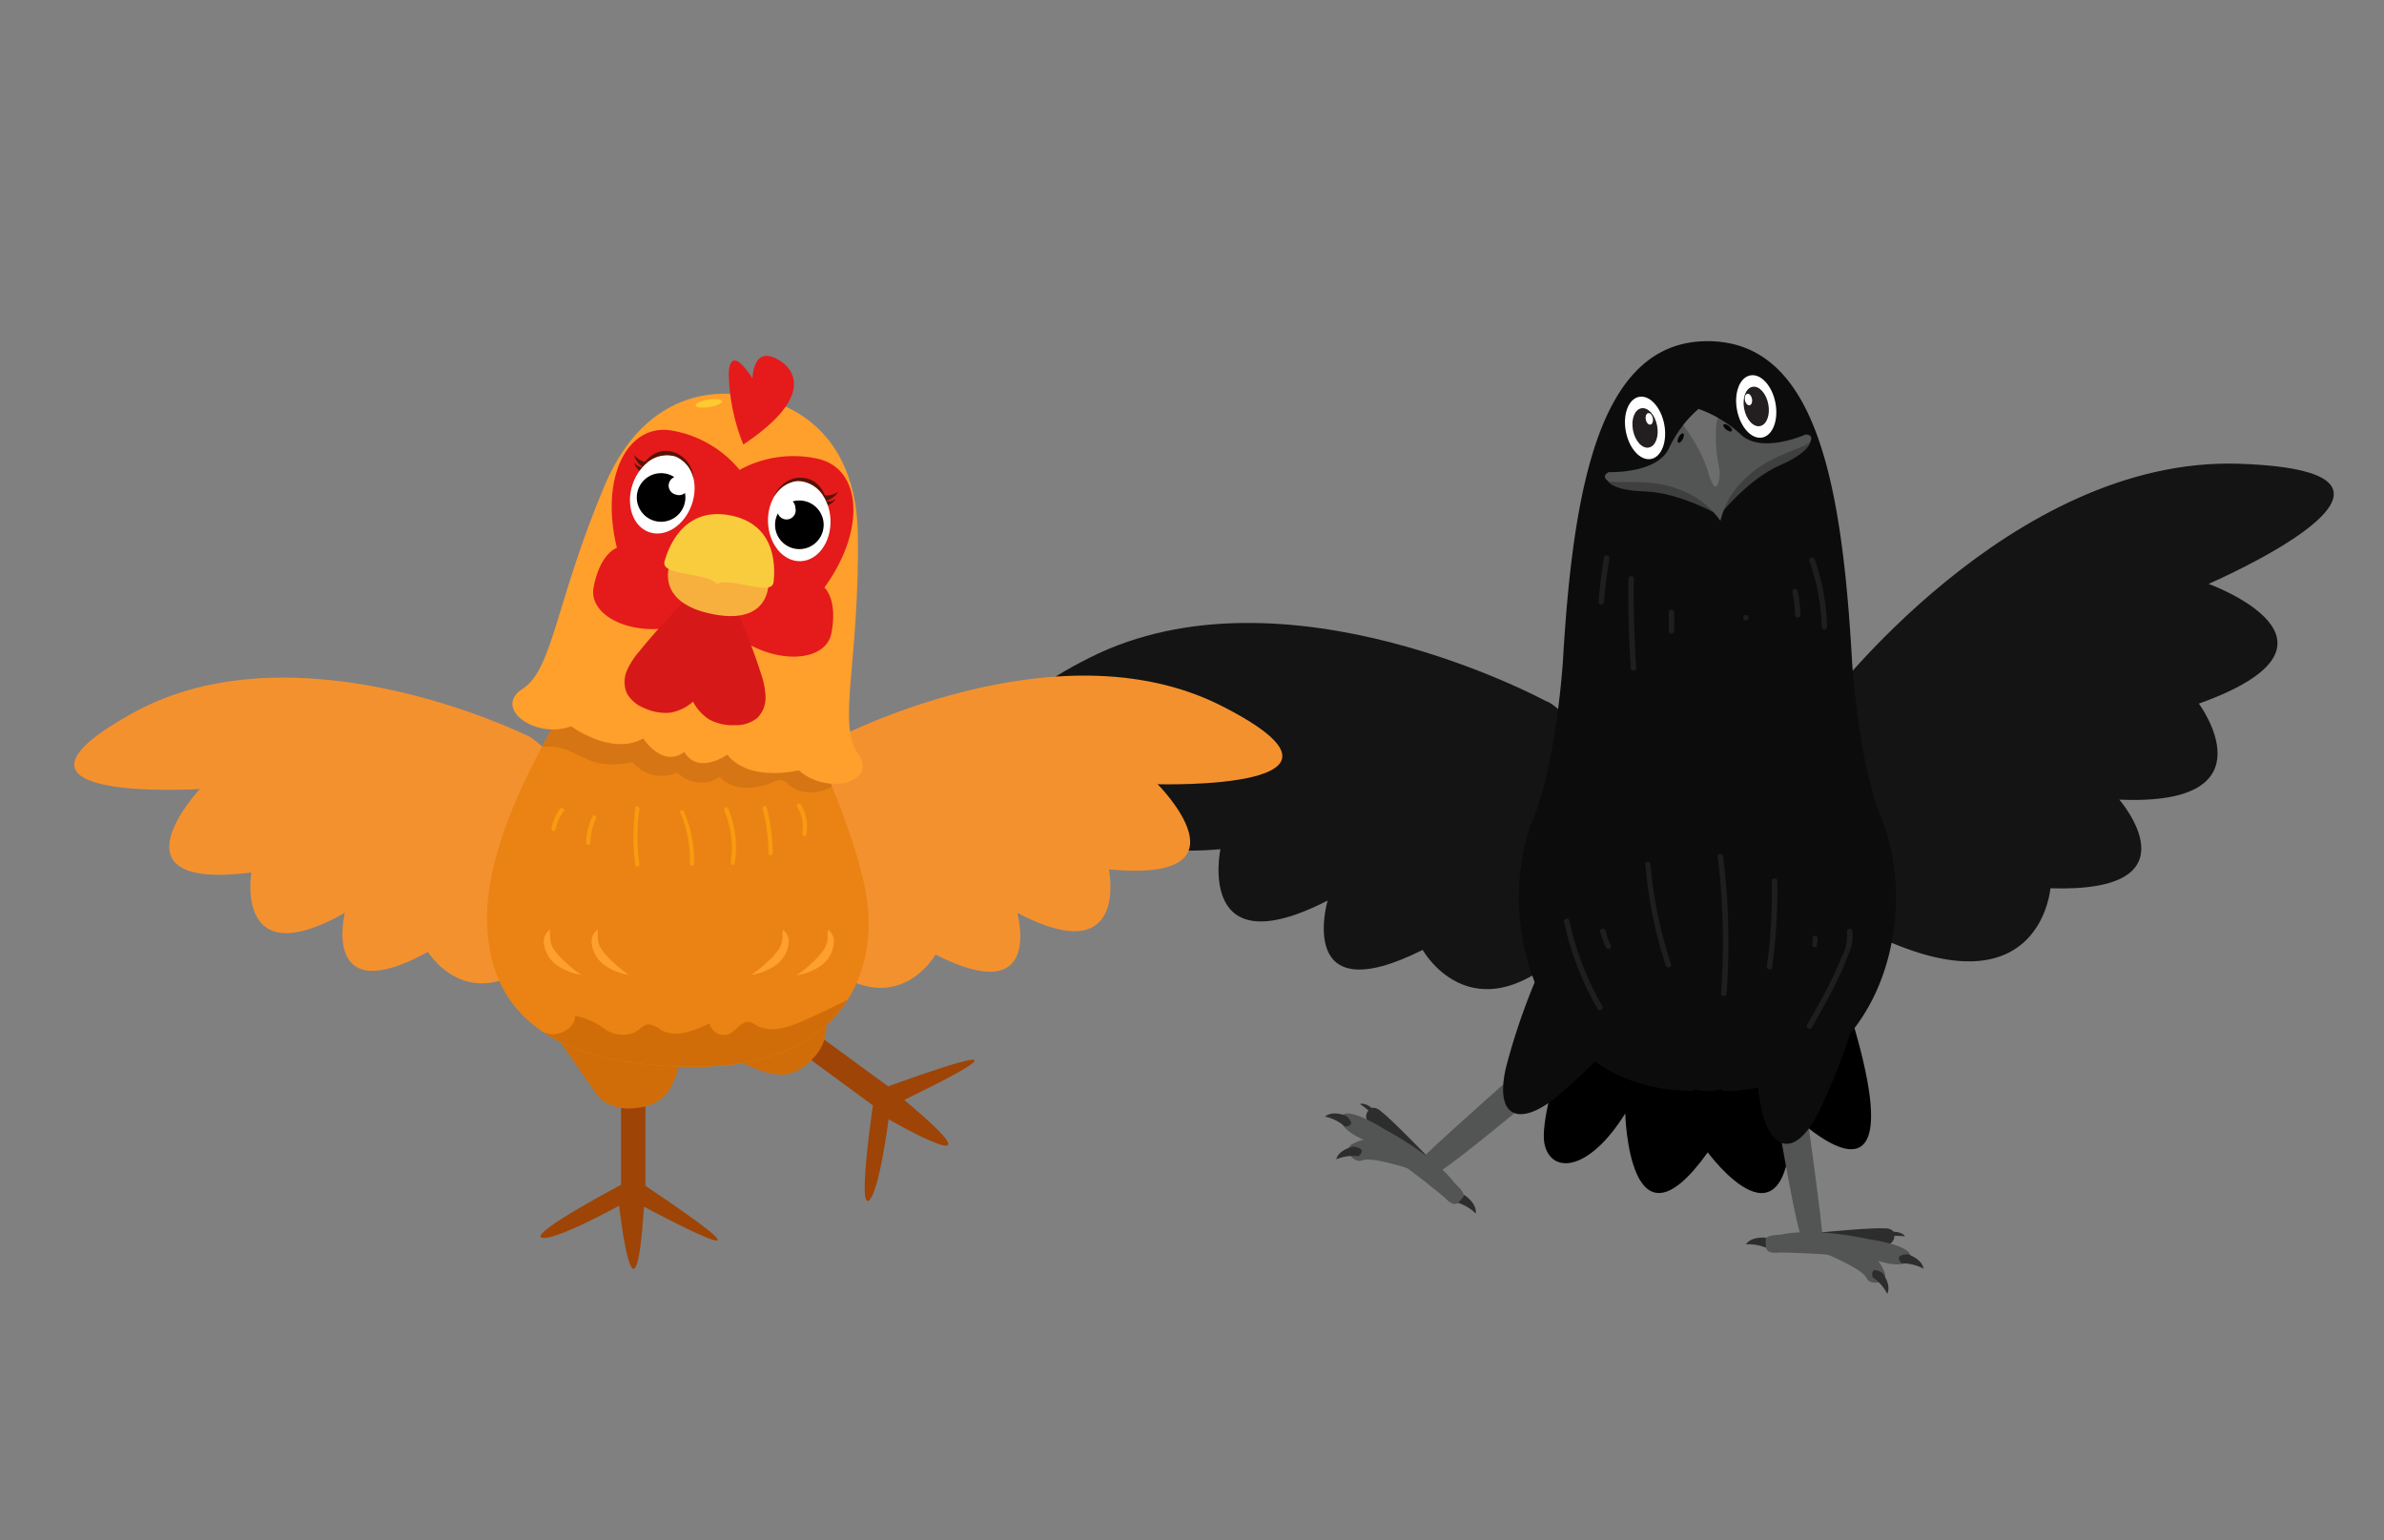 <svg id="Layer_1" data-name="Layer 1" xmlns="http://www.w3.org/2000/svg" xmlns:xlink="http://www.w3.org/1999/xlink" viewBox="0 0 260 168"><rect x="0" y="0" width="260" height="168" fill="#808080" stroke="none"/><defs><style>.cls-1{fill:#535454;}.cls-2{fill:#ea8313;}.cls-3{fill:#141414;}.cls-4{fill:#2d2d2d;}.cls-5{fill:#0c0c0c;}.cls-6{fill:#fff;}.cls-7{fill:#231f20;}.cls-8{fill:#3f3f3f;}.cls-9{clip-path:url(#clip-path);}.cls-10{fill:#6d6d6d;}.cls-11{fill:#050505;}.cls-12{fill:#1e1e1e;}.cls-13{fill:#f4912f;}.cls-14{fill:#9e4407;}.cls-15{fill:#d16d09;}.cls-16{clip-path:url(#clip-path-2);}.cls-17{fill:#d67513;}.cls-18{fill:#ff9f2c;}.cls-19{fill:#e51a1a;}.cls-20{fill:#d61818;}.cls-21{fill:#561404;}.cls-22{fill:#f7b03e;}.cls-23{fill:#f9cc3d;}.cls-24{fill:#ffc931;}.cls-25{fill:#f99a10;}</style><clipPath id="clip-path"><path class="cls-1" d="M185.27,44.59A12.83,12.83,0,0,0,182,48.93c-1.34,2.76-6.53,2.56-6.53,2.56s-.83.32-.21.88,4.5-.34,7.84,1a9.28,9.28,0,0,1,4.53,3.44h0A9.22,9.22,0,0,1,190.55,52c2.6-2.51,6.53-3.11,6.9-3.87s-.53-.74-.53-.74-4.73,2.12-7,.06a13.15,13.15,0,0,0-4.64-2.82"/></clipPath><clipPath id="clip-path-2"><path class="cls-2" d="M62.2,76.24s-9.09,13.49-9.09,23.81,6.86,16.3,22.78,16.3c15.48,0,19.76-9.79,18.69-18s-8.19-22.13-8.19-22.13Z"/></clipPath></defs><path class="cls-3" d="M198.9,76.93s20.32-27.2,45.32-26.35-3.35,13.1-3.35,13.1,17.59,6.37-1.06,13.06c0,0,8.33,11.22-8.68,10.47,0,0,8.88,10.19-7.51,9.67,0,0-1,12.75-17.19,6S197.52,77.83,198.9,76.93Z"/><path class="cls-3" d="M168.61,76.47S140.15,61,118.84,71.73s8.13,10,8.13,10-12.7,12.54,6.13,10.89c0,0-2.74,13,11.69,5.6,0,0-3.61,12.38,10.37,5.38,0,0,5.92,10.66,17.28-1.66S170.16,76.7,168.61,76.47Z"/><path d="M174.8,102.22s-7.24,18.29-6.36,22.53c.7,3.32,4.81,3.11,8.81-3.31,0,0,.4,16.28,9,4.24,0,0,9.07,12.4,9.14-4.24,0,0,17.37,17.25,2.94-20.8Z"/><path class="cls-4" d="M155.43,125.88s-3.75-3.88-4.85-4.7c0,0-.64-.6-1.11-.25-.69.5-.57,1.18-.06,1.83s6.23,5.18,6.23,5.18l.82-.86Z"/><path class="cls-4" d="M159.74,130.36s1.35.87,1.21,2a4.8,4.8,0,0,0-2.1-1.22S158.09,129.94,159.74,130.36Z"/><path class="cls-1" d="M168.11,114.59s-13.24,11.65-13.51,12.27-.14,2.45,2.27,1c2.72-1.65,13.46-10.77,13.46-10.77S170.2,114.77,168.11,114.59Z"/><path class="cls-5" d="M168.7,104.15a70.27,70.27,0,0,0-4.47,12.33c-1.31,5.77,1.82,6.46,6.08,2.69s7-6.7,8.09-9,2.52-6.1-1.4-8.35C172.13,99,168.7,104.15,168.7,104.15Z"/><path class="cls-1" d="M157.56,130.61s-5.94-5-9.22-6.48c0,0-2.55-1.13-2-2.37s4.82,1.5,4.82,1.5,5.12,2.64,7.59,5.89c0,0,1.22,1.06.8,1.44S158.85,132,157.56,130.61Z"/><path class="cls-4" d="M146.83,121.71s-1.47-.66-2.32.07a4.9,4.9,0,0,1,2.17,1.09S148.09,122.85,146.83,121.71Z"/><path class="cls-1" d="M153.93,127.54s-4.36-1.43-5.31-1-2.25-1.18-1.14-1.76,2.5-1.12,5.92.86C153.4,125.69,155.16,126.4,153.93,127.54Z"/><path class="cls-4" d="M147.59,125.05s-1.57.31-1.86,1.39a4.87,4.87,0,0,1,2.41-.34S149.29,125.27,147.59,125.05Z"/><path class="cls-4" d="M150.37,121.49s-1.3-1.38-2.05-1.07c0,0,1.46.91,1.49,1.57C149.81,122,150.64,122.31,150.37,121.49Z"/><path class="cls-4" d="M198.82,134.39s5.36-.52,6.73-.42c0,0,.88-.05,1,.53.2.83-.34,1.26-1.15,1.43s-8.09-.11-8.09-.11l-.07-1.19Z"/><path class="cls-4" d="M192.62,135s-1.59-.22-2.21.72a4.91,4.91,0,0,1,2.39.45S194.16,135.74,192.62,135Z"/><path class="cls-1" d="M196.51,117.57S199,135,198.8,135.67s-1.48,2-2.36-.72c-1-3-3.23-16.93-3.23-16.93S194.8,116.34,196.51,117.57Z"/><path class="cls-5" d="M202.84,109.25a70.55,70.55,0,0,1-4.61,12.27c-2.75,5.25-5.58,3.73-6.37-1.9s-1-9.65-.27-12.14,2-6.27,6.49-5.43C203.6,103.09,202.84,109.25,202.84,109.25Z"/><path class="cls-1" d="M194.13,136.6s7.72.1,11.21,1.06c0,0,2.67.81,3-.53s-4.65-2-4.65-2-5.6-1.32-9.59-.46c0,0-1.62,0-1.54.58S192.22,136.84,194.13,136.6Z"/><path class="cls-4" d="M208.06,136.8s1.54.46,1.72,1.57a4.89,4.89,0,0,0-2.36-.58S206.36,136.85,208.06,136.8Z"/><path class="cls-1" d="M198.87,136.63s4.24,1.74,4.66,2.72,2.48.57,2-.59-1.17-2.48-5.06-3.2C200.48,135.56,198.68,135,198.87,136.63Z"/><path class="cls-4" d="M205.31,138.85s1,1.25.51,2.27a4.82,4.82,0,0,0-1.6-1.83S203.88,137.92,205.31,138.85Z"/><path class="cls-4" d="M205.51,134.34s1.88-.21,2.25.51c0,0-1.7-.25-2.15.24C205.61,135.09,204.78,134.79,205.51,134.34Z"/><path class="cls-5" d="M205.17,89.21c-2.3-5.64-3.07-15.3-3.18-17-1.11-19.81-4-35-15.77-35-11.51,0-14.61,15.09-15.76,34.78h0s-.68,11-3.21,17.21c-4.54,11.12.38,29.78,17.42,29.78v-.19a6.38,6.38,0,0,0,3.09,0V119C204.8,119,209.72,100.33,205.17,89.21Z"/><ellipse class="cls-6" cx="179.41" cy="46.68" rx="2.13" ry="3.45" transform="translate(-5.6 34.92) rotate(-10.95)"/><ellipse class="cls-7" cx="179.41" cy="46.68" rx="1.34" ry="2.18" transform="translate(-5.6 34.92) rotate(-10.95)"/><ellipse class="cls-6" cx="179.87" cy="45.69" rx="0.39" ry="0.64" transform="translate(-5.4 34.99) rotate(-10.95)"/><ellipse class="cls-6" cx="191.53" cy="44.34" rx="2.13" ry="3.45" transform="translate(-4.93 37.18) rotate(-10.95)"/><ellipse class="cls-7" cx="191.53" cy="44.34" rx="1.34" ry="2.18" transform="translate(-4.93 37.18) rotate(-10.95)"/><ellipse class="cls-6" cx="190.69" cy="43.59" rx="0.39" ry="0.64" transform="translate(-4.81 37) rotate(-10.95)"/><path class="cls-8" d="M179.38,53.6c3.8.11,8.13,2.6,8.13,2.6L186.31,50l-11,2.38S175.58,53.48,179.38,53.6Z"/><path class="cls-8" d="M186.31,50l1.2,6.21s3.1-3.93,6.58-5.45,3.36-2.67,3.36-2.67Z"/><path class="cls-1" d="M185.27,44.59A12.83,12.83,0,0,0,182,48.93c-1.34,2.76-6.53,2.56-6.53,2.56s-.83.32-.21.88,4.5-.34,7.84,1a9.28,9.28,0,0,1,4.53,3.44h0A9.22,9.22,0,0,1,190.55,52c2.6-2.51,6.53-3.11,6.9-3.87s-.53-.74-.53-.74-4.73,2.12-7,.06a13.15,13.15,0,0,0-4.64-2.82"/><g class="cls-9"><path class="cls-10" d="M182.06,43.69a2.25,2.25,0,0,0,.68,1.68,18,18,0,0,1,3.47,5.82,6.11,6.11,0,0,0,.65,1.73.24.24,0,0,0,.13.13c.14.06.28-.09.35-.23a3.35,3.35,0,0,0,.14-1.86,16.26,16.26,0,0,1-.28-4.86,11.37,11.37,0,0,0,.53-3.29.81.81,0,0,0-.1-.31.65.65,0,0,0-.36-.21,4.29,4.29,0,0,0-3.85.57,10,10,0,0,1-1.25.91"/></g><ellipse class="cls-11" cx="188.41" cy="46.65" rx="0.25" ry="0.57" transform="translate(37.35 168.53) rotate(-52.8)"/><ellipse class="cls-11" cx="183.3" cy="47.78" rx="0.57" ry="0.25" transform="translate(55.67 187.75) rotate(-62.25)"/><path class="cls-12" d="M190.41,67.67a.3.3,0,0,0,0-.6.3.3,0,0,0,0,.6Z"/><path class="cls-12" d="M197.33,61.19a23.05,23.05,0,0,1,1.34,7.21.3.3,0,0,0,.59,0A23.76,23.76,0,0,0,197.91,61c-.13-.36-.7-.2-.58.16Z"/><path class="cls-12" d="M195.48,64.61a14.09,14.09,0,0,1,.29,2.5.3.3,0,0,0,.59,0,14.09,14.09,0,0,0-.31-2.66.3.3,0,0,0-.36-.2.29.29,0,0,0-.21.36Z"/><path class="cls-12" d="M174.94,60.77q-.41,2.43-.6,4.89c0,.38.56.37.59,0,.13-1.59.32-3.16.58-4.73.06-.37-.51-.53-.57-.16Z"/><path class="cls-12" d="M177.6,63.08q-.07,4.89.25,9.78c0,.38.62.38.6,0q-.33-4.89-.26-9.78a.3.3,0,0,0-.59,0Z"/><path class="cls-12" d="M182,66.77v2.06a.29.29,0,0,0,.29.29.3.3,0,0,0,.3-.29V66.77a.31.31,0,0,0-.3-.3.3.3,0,0,0-.29.3Z"/><path class="cls-12" d="M170.58,100.56a32.58,32.58,0,0,0,3.65,9.47.3.3,0,0,0,.52-.3,32.31,32.31,0,0,1-3.6-9.33c-.08-.37-.65-.21-.57.16Z"/><path class="cls-12" d="M174.52,101.66a10.53,10.53,0,0,0,.63,1.7.28.28,0,0,0,.4.1.29.29,0,0,0,.11-.4,6.21,6.21,0,0,1-.31-.75c-.1-.26-.18-.54-.26-.81a.3.3,0,0,0-.36-.21.31.31,0,0,0-.21.37Z"/><path class="cls-12" d="M179.45,94.29a47.23,47.23,0,0,0,2.22,11c.12.36.69.21.57-.16A46.81,46.81,0,0,1,180,94.29c0-.37-.62-.38-.59,0Z"/><path class="cls-12" d="M187.34,93.43a77.48,77.48,0,0,1,.36,14.92c0,.38.57.38.6,0a76.69,76.69,0,0,0-.37-14.92c0-.38-.64-.38-.59,0Z"/><path class="cls-12" d="M193.23,96.09a57.47,57.47,0,0,1-.54,9.27c-.06.37.51.53.57.15a58.21,58.21,0,0,0,.57-9.42.3.3,0,0,0-.6,0Z"/><path class="cls-12" d="M197.72,102.35l-.08.68a.27.27,0,0,0,.09.21.31.31,0,0,0,.21.09.3.3,0,0,0,.21-.09l0-.06a.24.24,0,0,0,0-.15l.09-.68a.29.29,0,0,0-.09-.21.33.33,0,0,0-.21-.09.27.27,0,0,0-.21.09l-.05.06a.33.33,0,0,0,0,.15Z"/><path class="cls-12" d="M201.43,101.66a4.89,4.89,0,0,1-.58,2.71c-.35.89-.75,1.77-1.17,2.63-.8,1.63-1.71,3.21-2.61,4.79a.3.3,0,0,0,.51.3c1-1.75,2-3.49,2.86-5.31q.62-1.27,1.11-2.61a4.68,4.68,0,0,0,.46-2.67c-.09-.37-.67-.21-.58.16Z"/><path class="cls-13" d="M90.59,80.82S115.05,67.74,133.25,77s-7,8.53-7,8.53,10.81,10.81-5.31,9.29c0,0,2.28,11.19-10,4.74,0,0,3,10.62-8.91,4.55,0,0-5.12,9.1-14.78-1.51S89.26,81,90.59,80.82Z"/><path class="cls-13" d="M57.27,80.13S32.39,67.87,14.51,77.75s7.29,8.3,7.29,8.3-10.44,11.16,5.61,9.11c0,0-1.9,11.25,10.2,4.4,0,0-2.68,10.71,9.06,4.26,0,0,5.42,8.92,14.73-2S58.6,80.28,57.27,80.13Z"/><path class="cls-14" d="M67.73,118.91v10.31s-9.87,5.21-8.68,5.75,8.47-3.47,8.47-3.47,1.73,15.41,2.71.11c0,0,18,9.66.16-2.28v-11S68.33,115.28,67.73,118.91Z"/><path class="cls-14" d="M86.89,114.46l8.31,6.1s-1.63,11-.49,10.4,2.2-8.88,2.2-8.88,13.45,7.71,1.7-2.12c0,0,18.4-8.77-1.75-1.48L88,112S84.31,111.83,86.89,114.46Z"/><path class="cls-15" d="M60.46,112.73l4.18,6a6,6,0,0,0,1,1.23,4.9,4.9,0,0,0,3.68.88,5.38,5.38,0,0,0,2.6-.85c1.46-1,1.93-2.94,2.31-4.68a1,1,0,0,0,0-.74,1,1,0,0,0-.42-.32A22.2,22.2,0,0,0,62,112a1.46,1.46,0,0,0-1,.35c-.24.27-.17.8.19.86"/><path class="cls-15" d="M87.32,103.41l2.41,7a6.33,6.33,0,0,1,.39,1.54,4.91,4.91,0,0,1-1.47,3.49A5.46,5.46,0,0,1,86.43,117c-1.69.57-3.51-.18-5.14-.91a1,1,0,0,1-.58-.46,1,1,0,0,1,0-.54,22.24,22.24,0,0,1,5.13-10.8,1.45,1.45,0,0,1,.87-.59c.36,0,.75.34.58.66"/><path class="cls-2" d="M62.2,76.24s-9.09,13.49-9.09,23.81,6.86,16.3,22.78,16.3c15.48,0,19.76-9.79,18.69-18s-8.19-22.13-8.19-22.13Z"/><g class="cls-16"><path class="cls-17" d="M57.19,78.37a2.71,2.71,0,0,0-.11,2.12,2,2,0,0,0,1.59.91c.63.08,1.27,0,1.9.08,1.68.19,3.09,1.39,4.74,1.76A10,10,0,0,0,69,83.13a4.16,4.16,0,0,0,4.88,1.13,3.65,3.65,0,0,0,4.63.48c1.38,1.56,3.9,1.39,5.81.56a1.55,1.55,0,0,1,1-.2,1.85,1.85,0,0,1,.68.47c1.56,1.37,4.15,1,5.64-.47a8.08,8.08,0,0,0,2.13-5.68c0-1.69-.3-3.56-1.63-4.61a8.89,8.89,0,0,0-2.9-1.22c-1.71-.56-3.29-1.44-5-2.13a45.84,45.84,0,0,0-8.65-2.33,63.43,63.43,0,0,0-12.46-1.64,4.45,4.45,0,0,0-2.4.48,4.05,4.05,0,0,0-.83.72,17.19,17.19,0,0,0-4.58,10.52"/><path class="cls-15" d="M51.39,106.78,56.63,111A6.81,6.81,0,0,0,60,112.78c1.28.14,2.75-.76,2.71-2a7.91,7.91,0,0,1,3.21,1.43,3.44,3.44,0,0,0,3.37.36c.49-.3.89-.83,1.46-.85a2.66,2.66,0,0,1,1.29.59c1.62.94,3.66.12,5.35-.7a1.59,1.59,0,0,0,2.13,1.16c.81-.38,1.38-1.48,2.25-1.3a2.47,2.47,0,0,1,.71.35c1.59.89,3.57.21,5.23-.53a95.83,95.83,0,0,0,9-4.59,53.79,53.79,0,0,1-1.75,6.74c-.68,2.07-1.65,4.28-3.6,5.24a8.63,8.63,0,0,1-2.5.66,44.69,44.69,0,0,1-6.63.54,63.15,63.15,0,0,1-10.43-1.22L57,116.06c-2.32-.4-4.85-.93-6.3-2.79s-1.32-4.57-1.09-7a.56.56,0,0,1,.61.7"/></g><path class="cls-18" d="M93.56,82.17c-2.27-3.2.19-10.1,0-23.84S82.66,43.44,82.66,43.44h0l-1.12-.22S71.25,40.34,65.92,53,60.31,73,57,75.12s1.41,5.53,5.29,4.1c0,0,4.44,3.27,7.86,1.32,0,0,2.1,3.27,4.47,1.47,1.53,2.56,4.7.3,4.7.3,2.45,3.08,7.79,1.7,7.79,1.7C90.19,86.78,95.83,85.37,93.56,82.17ZM80.66,52.5,77.94,64.88,80,52.18Z"/><path class="cls-19" d="M89.91,64.08C94.59,57.62,93.9,50.9,89,50a12.18,12.18,0,0,0-8.34,1.25l0,.09h0l0-.09a12.24,12.24,0,0,0-7.28-4.27c-4.9-.94-8,5-6.1,12.77,0,0-1.82.55-2.54,4.3s6.37,6.45,12.61,2.92l.22-1.05.49.15-.18,1c4.48,5.6,12.07,5.73,12.79,2S89.91,64.08,89.91,64.08Z"/><path class="cls-20" d="M74,66.26A62.72,62.72,0,0,0,69.76,71a8.37,8.37,0,0,0-1.39,2.14,3.14,3.14,0,0,0,0,2.48,3.72,3.72,0,0,0,1.93,1.62,5.42,5.42,0,0,0,2.85.48,5.15,5.15,0,0,0,3.66-2.8,10.43,10.43,0,0,0,1-4.62,22.88,22.88,0,0,0-.1-2.87,3.06,3.06,0,0,0-1.12-2.45,1.68,1.68,0,0,0-2.07.33c-.05.06-.1.15-.05.21s.17,0,.1-.07"/><path class="cls-20" d="M80.77,67.57A61.72,61.72,0,0,1,83,73.49a8.66,8.66,0,0,1,.49,2.5,3.1,3.1,0,0,1-.91,2.32,3.66,3.66,0,0,1-2.39.78,5.4,5.4,0,0,1-2.82-.61,5.12,5.12,0,0,1-2.35-4,10.39,10.39,0,0,1,.77-4.66,21.28,21.28,0,0,1,1.17-2.63c.43-.83,1-1.71,1.94-1.86a1.67,1.67,0,0,1,1.8,1.07c0,.08,0,.18,0,.22s-.14-.1-.06-.1"/><path class="cls-21" d="M89.23,53.8a2.07,2.07,0,0,0,2.18-.17,2.25,2.25,0,0,1-1.76,1.07Z"/><path class="cls-21" d="M89.6,54.53a1.45,1.45,0,0,0,1.54-.12,1.57,1.57,0,0,1-1.25.76Z"/><ellipse class="cls-6" cx="87.17" cy="56.83" rx="3.41" ry="4.38" transform="translate(-1.84 2.92) rotate(-1.9)"/><path d="M84.84,56a1,1,0,0,0,1.9-.62,1,1,0,0,0-.29-.69,2.31,2.31,0,0,1,.64-.1,2.65,2.65,0,1,1-2.56,2.74A2.59,2.59,0,0,1,84.84,56Z"/><path class="cls-21" d="M84.43,54.16A3.39,3.39,0,0,1,87,52.45a3.53,3.53,0,0,1,3.27,2.66s-.36-3.2-3.28-3A3.2,3.2,0,0,0,84.43,54.16Z"/><path class="cls-21" d="M71.15,50.41a2.07,2.07,0,0,1-2-.81,2.27,2.27,0,0,0,1.37,1.55Z"/><path class="cls-21" d="M70.58,51a1.46,1.46,0,0,1-1.44-.57s.23.91,1,1.09Z"/><ellipse class="cls-6" cx="72.23" cy="53.91" rx="4.38" ry="3.41" transform="translate(-2.27 104.63) rotate(-70.99)"/><path d="M74.71,53.76a1,1,0,0,1-1,.18,1,1,0,0,1-.17-1.9,2.42,2.42,0,0,0-.58-.29,2.65,2.65,0,1,0,1.74,2Z"/><path class="cls-21" d="M75.63,52.17a3.4,3.4,0,0,0-2-2.4,3.53,3.53,0,0,0-3.9,1.58s1.28-3,4-1.94A3.22,3.22,0,0,1,75.63,52.17Z"/><path class="cls-22" d="M73,61.74S71.48,65.79,77.82,67s6-3.59,6-3.59Z"/><path class="cls-23" d="M79.61,56.2h0c-5.34-1-6.84,4-7.13,5s1.3,1.18,3.39,1.58,2.29.9,2.3.9h0s.37-.38,2.46,0,3.64.81,3.74-.21S85,57.23,79.61,56.2Z"/><path class="cls-19" d="M81.07,48.48a21.66,21.66,0,0,1-1.59-7.71c.14-3.53,2.59.51,2.59.51S82.1,38,84.41,39,89,43.18,81.07,48.48Z"/><ellipse class="cls-24" cx="77.3" cy="43.99" rx="1.47" ry="0.41" transform="translate(-5.89 12.52) rotate(-8.92)"/><path class="cls-18" d="M90.26,102.05a2.45,2.45,0,0,1-.48,1.61A8.19,8.19,0,0,1,88.57,105a11.29,11.29,0,0,1-1.71,1.37,6.27,6.27,0,0,0,2.61-1A3.46,3.46,0,0,0,90.92,103a1.61,1.61,0,0,0-.66-1.63.59.59,0,0,1,0,.37Z"/><path class="cls-18" d="M85.33,102.05a2.46,2.46,0,0,1-.49,1.61,8.13,8.13,0,0,1-1.2,1.29,10.89,10.89,0,0,1-1.72,1.37,6.27,6.27,0,0,0,2.61-1A3.47,3.47,0,0,0,86,103a1.63,1.63,0,0,0-.67-1.63.53.53,0,0,1,0,.37Z"/><path class="cls-18" d="M65.2,102.05a2.46,2.46,0,0,0,.49,1.61,8.13,8.13,0,0,0,1.2,1.29,11.29,11.29,0,0,0,1.71,1.37,6.23,6.23,0,0,1-2.6-1A3.47,3.47,0,0,1,64.54,103a1.62,1.62,0,0,1,.67-1.63.53.53,0,0,0,0,.37Z"/><path class="cls-18" d="M60,102.05a2.46,2.46,0,0,0,.49,1.61,8.13,8.13,0,0,0,1.2,1.29,11.37,11.37,0,0,0,1.72,1.37,6.27,6.27,0,0,1-2.61-1A3.42,3.42,0,0,1,59.33,103a1.61,1.61,0,0,1,.66-1.63.53.53,0,0,0,0,.37Z"/><path class="cls-25" d="M61.08,88.19a5.17,5.17,0,0,0-.93,2.15.24.24,0,0,0,.16.29.23.23,0,0,0,.28-.16,5,5,0,0,1,.89-2,.23.23,0,0,0-.08-.32.24.24,0,0,0-.32.09Z"/><path class="cls-25" d="M64.61,89.05a7,7,0,0,0-.69,2.87.23.23,0,0,0,.46,0A6.55,6.55,0,0,1,65,89.28c.13-.26-.27-.5-.39-.23Z"/><path class="cls-25" d="M69.3,88.16a21.76,21.76,0,0,0,0,6.19c0,.29.49.17.44-.12a21.18,21.18,0,0,1,0-6c0-.29-.41-.41-.45-.12Z"/><path class="cls-25" d="M74.23,88.7a13,13,0,0,1,1,5.49.23.23,0,0,0,.46,0,13.23,13.23,0,0,0-1.12-5.72c-.11-.27-.51,0-.39.23Z"/><path class="cls-25" d="M79,88.43a10.24,10.24,0,0,1,.69,5.6c0,.29.4.42.44.13a10.85,10.85,0,0,0-.73-6c-.12-.28-.52,0-.4.23Z"/><path class="cls-25" d="M83.17,88.19a20,20,0,0,1,.64,4.87.23.23,0,0,0,.46,0,20,20,0,0,0-.66-5,.23.23,0,0,0-.44.12Z"/><path class="cls-25" d="M86.94,88a4,4,0,0,1,.55,2.88c0,.29.39.42.45.13a4.57,4.57,0,0,0-.6-3.25.23.23,0,0,0-.4.24Z"/></svg>
